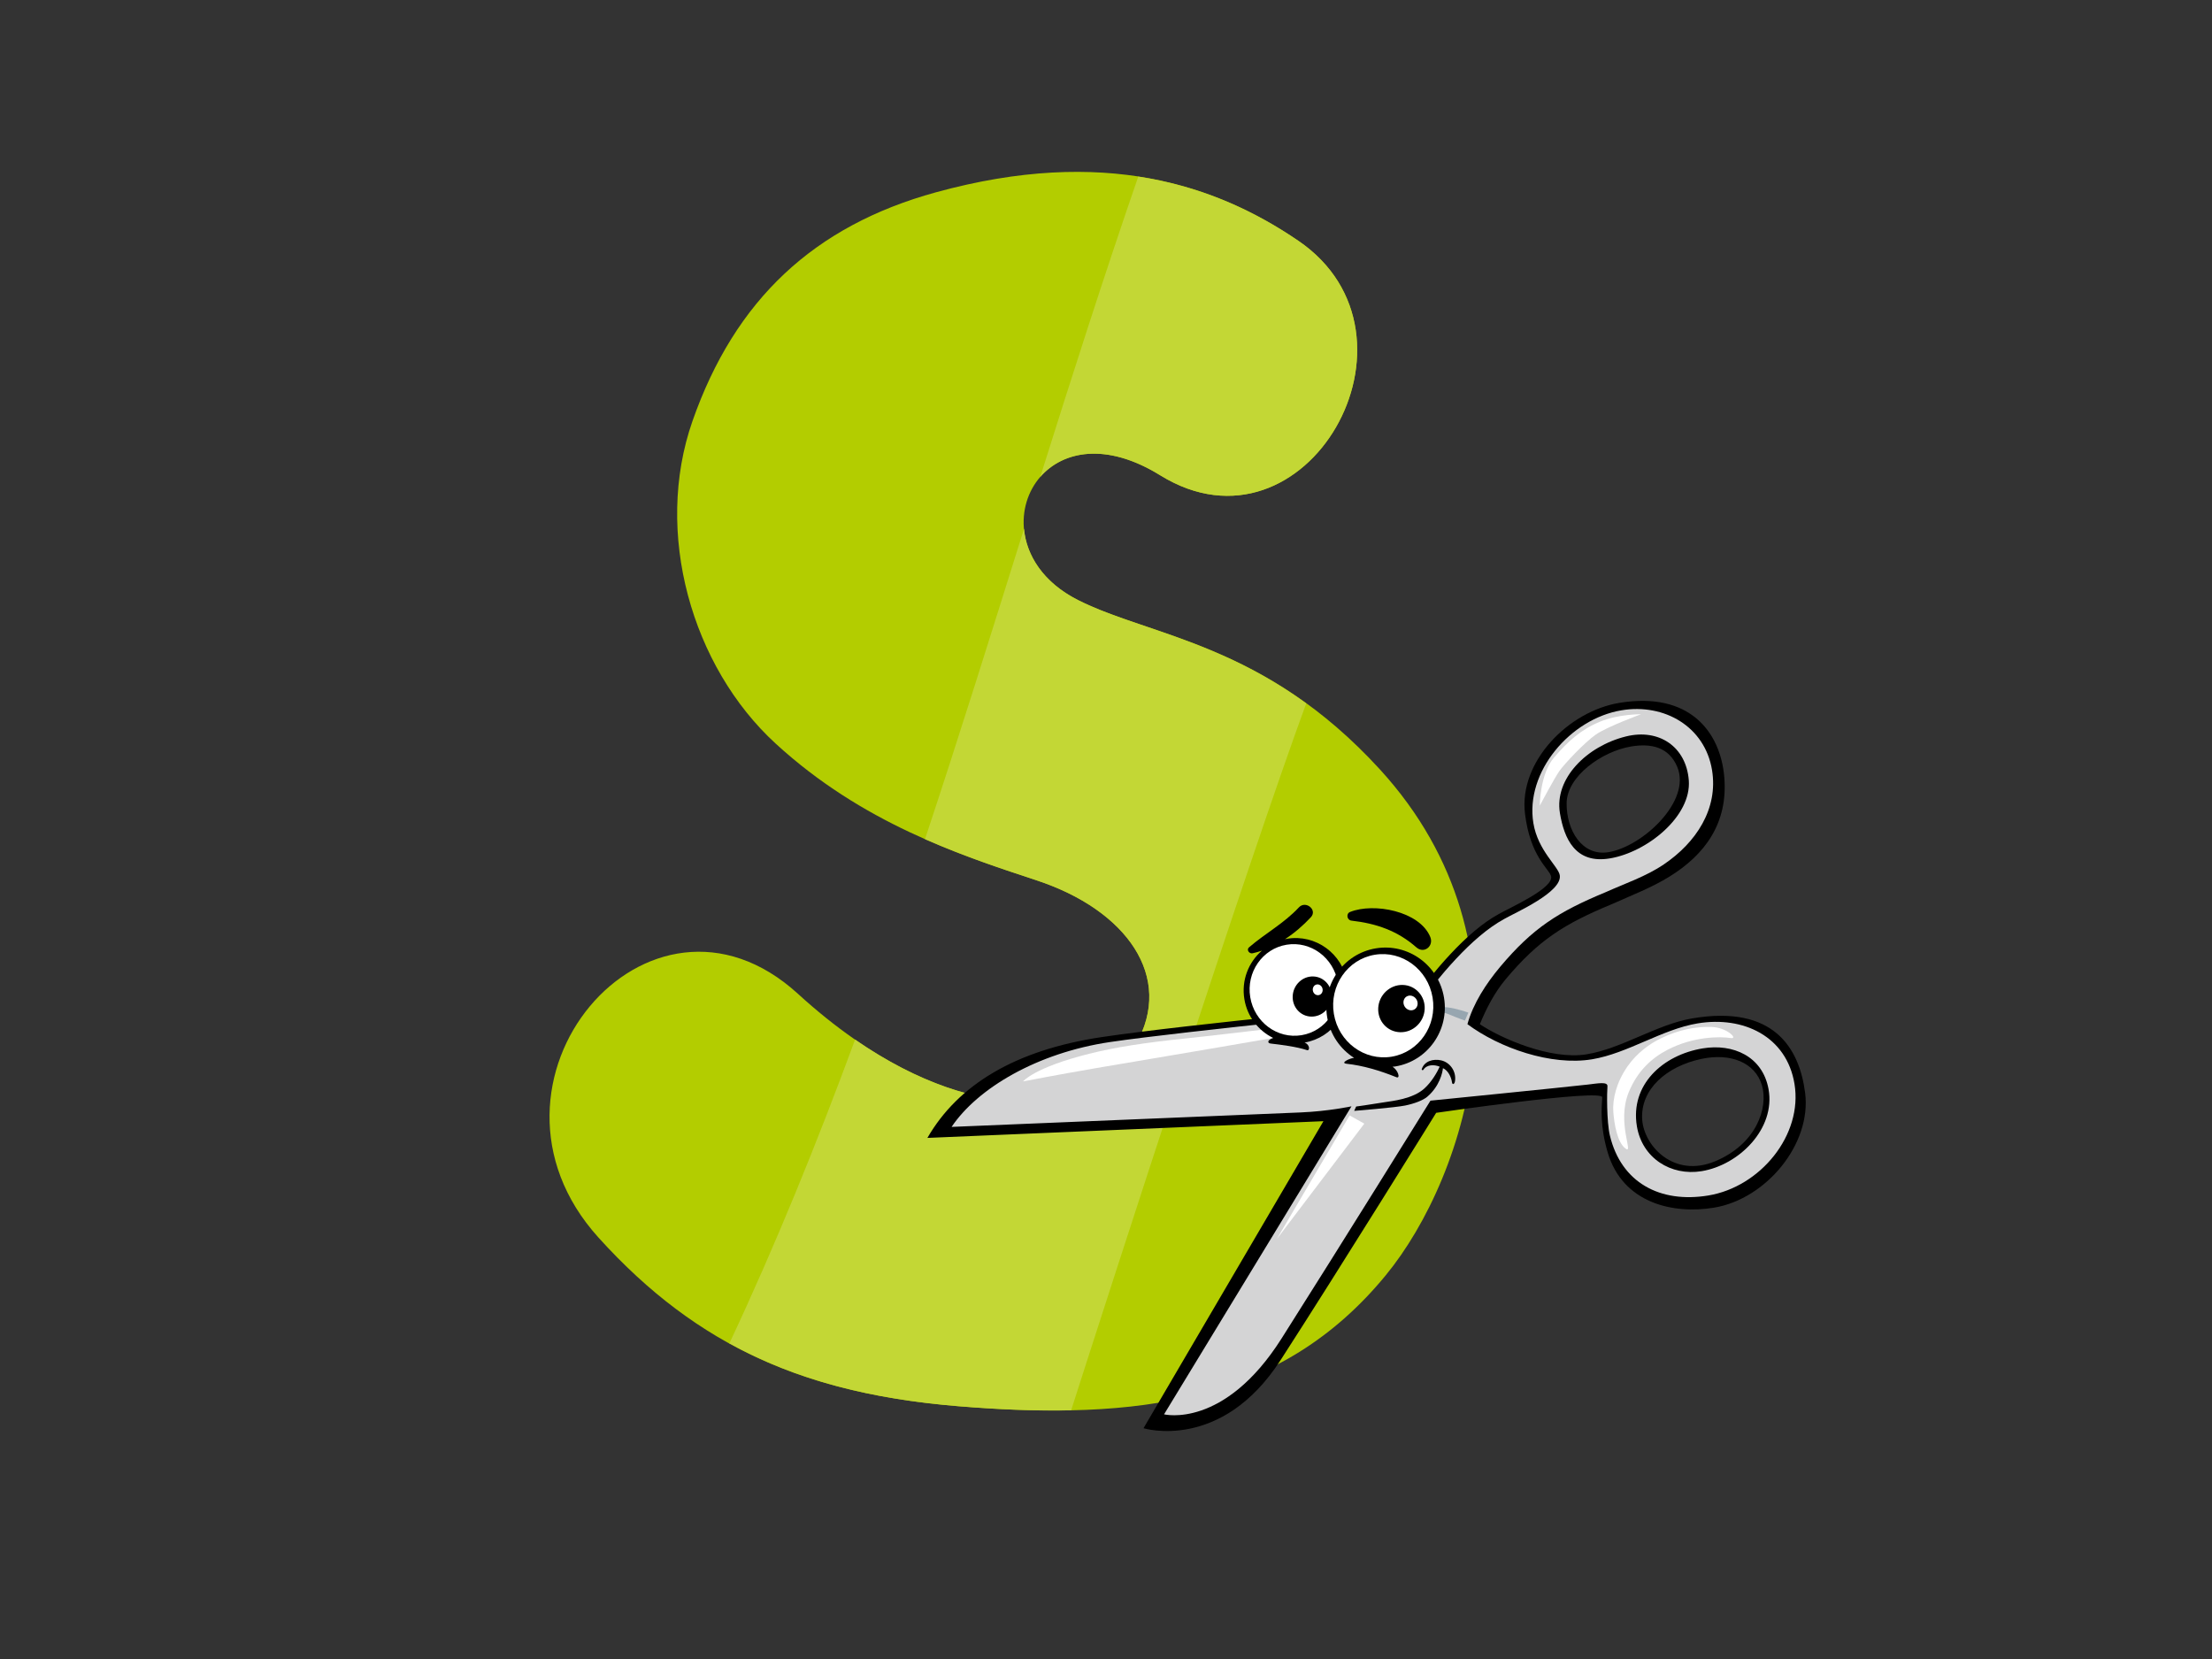 <?xml version="1.0" encoding="utf-8"?>
<!-- Generator: Adobe Illustrator 17.0.0, SVG Export Plug-In . SVG Version: 6.00 Build 0)  -->
<!DOCTYPE svg PUBLIC "-//W3C//DTD SVG 1.1//EN" "http://www.w3.org/Graphics/SVG/1.1/DTD/svg11.dtd">
<svg version="1.1" id="Layer_1" xmlns="http://www.w3.org/2000/svg" xmlns:xlink="http://www.w3.org/1999/xlink" x="0px" y="0px"
	 width="800px" height="600px" viewBox="0 0 800 600" enable-background="new 0 0 800 600" xml:space="preserve">
<rect x="0" y="0" width="800" height="600" fill="#333333" stroke="none"/>
<g>
	<g>
		<path fill="#B3CD00" d="M389.828,216.997c-39.095-19.821-14.855-72.733,29.766-45.107c52.722,32.618,100.149-50.603,49.927-84.833
			c-29.482-20.103-70.247-34.203-130.991-17.519c-44.122,12.117-72.705,38.873-88.074,82.708
			c-14.136,40.352-0.299,88.852,30.089,116.703c31.213,28.619,66.321,40.2,94.427,49.462c32.397,10.682,49.843,34.919,35.779,59.384
			c-16.881,29.36-68.585,30.623-122.108-18.323c-54.008-49.376-122.852,32.033-72.227,88.074
			c36.315,40.207,76.073,56.572,130.211,61.032c64.796,5.332,116.769-1.336,154.566-47.379
			c29.601-36.055,56.094-119.161-2.021-182.813C457.171,232.371,416.154,230.338,389.828,216.997z"/>
		<path fill="#C3D735" d="M376.217,172.508c8.095-9.339,23.762-12.768,43.377-0.618c52.722,32.618,100.149-50.603,49.927-84.833
			c-15.654-10.675-34.534-19.601-57.859-23.178C399.293,99.704,387.688,136.024,376.217,172.508z"/>
		<path fill="#C3D735" d="M387.393,510.047c14.664-45.817,63.953-198.292,85.017-255.651c-32.165-23.325-61.908-26.926-82.582-37.4
			c-12.65-6.416-18.634-16.285-19.472-25.777c-11.734,37.455-23.442,75.006-35.818,112.274c14.216,6.27,28.007,10.826,40.435,14.918
			c32.397,10.682,49.843,34.919,35.779,59.384c-14.691,25.561-55.791,29.81-101.495-1.812
			c-13.754,37.307-28.662,74.06-45.467,109.874c24.128,13.295,50.981,20.101,82.837,22.721
			C360.842,509.743,374.432,510.329,387.393,510.047z"/>
	</g>
	<g>
		<g>
			<path d="M612.054,368.308c-12.866,2.177-25.327,10.862-38.195,12.989c-13.183,2.18-31.328-5.943-38.651-10.877
				c2.428-5.889,5.3-11.417,9.374-16.31c11.877-14.133,21.074-19.932,38.193-27.039c6.947-3.12,14.477-5.98,21.055-10.057
				c12.727-7.898,21.18-19.23,19.781-35.94c-1.363-16.291-12.496-31.082-37.956-26.869c-18.482,3.056-36.367,21.305-34.126,39.996
				c1.846,15.399,8.495,19.838,9.397,22.551c1.44,4.342-14.796,11.478-18.815,13.787c-12.107,6.607-23.599,21.008-32.226,32.3
				c0,0-80.505,7.609-111.555,12.259c-31.051,4.656-51.826,17.194-62.921,36.441l143.233-6.048l-65.076,111.044
				c0,0,28.072,8.678,49.591-24.654c21.518-33.328,56.254-89.414,56.254-89.414s60.263-8.783,60.064-5.613
				c-0.242,3.825-0.846,10.399,1.968,19.922c5.471,18.501,23.786,22.422,38.462,19.991c18.81-3.112,35.351-22.99,32.94-41.565
				C650.764,379.126,641.55,363.321,612.054,368.308z M620.301,419.989c-14.884,6.199-25.739-5.508-26.38-15.09
				c-0.719-10.905,8.772-19.265,21.465-21.944c10.599-2.235,19.39,1.375,21.828,9.528
				C639.643,400.638,635.188,413.792,620.301,419.989z M606.606,277.375c5.185,12.401-12.626,28.799-24.834,30.817
				c-9.609,1.591-15.256-7.914-15.184-17.687c0.071-9.776,12.813-18.792,23.359-20.538
				C597.069,268.791,603.56,270.092,606.606,277.375z"/>
			<path fill="#D4D4D5" d="M582.183,310.463c-12.435,2.059-16.487-7.139-18.021-16.422c-2.068-12.489,9.748-24.19,23.863-27.691
				c12.01-2.983,21.829,3.767,22.756,15.882C611.767,295.175,595.791,308.213,582.183,310.463z M463.471,484.119
				c20.818-32.824,53.88-86.052,53.88-86.052s48.879-4.889,56.913-5.817c3.651-0.424,7.271-1.166,7.092,0.673
				c-0.182,1.835-0.346,12.647,0.897,17.81c4.076,16.958,18.098,24.523,35.585,21.631c18.813-3.112,34.217-21.877,31.162-40.358
				c-2.846-17.209-18.511-24.618-35.012-21.886c-12.869,2.127-25.326,10.858-38.191,12.989
				c-14.828,2.451-33.508-4.094-45.082-12.702c2.126-7.592,6.719-14.597,11.802-20.702c11.883-14.134,21.074-19.93,38.195-27.038
				c6.947-3.123,14.657-5.711,21.052-10.063c11.586-7.833,19.74-20.037,17.411-34.124c-2.597-15.687-17.217-24.159-32.724-21.594
				c-18.483,3.054-34.956,22.264-31.884,40.83c1.641,9.924,9.012,15.611,9.544,18.814c1.005,6.082-16.044,13.506-20.065,15.814
				c-12.1,6.607-23.598,21.008-32.224,32.306c0,0-83.899,8.315-110.308,12.211c-26.41,3.9-47.979,16.733-57.36,30.697
				c0,0,116.06-4.803,126.213-5.229c10.153-0.428,18.411-2.209,18.411-2.209l-67.785,111.391
				C420.994,511.513,442.65,516.94,463.471,484.119z M615.468,423.562c-11.218,1.854-21.567-4.763-23.467-16.238
				c-2.476-14.976,9.304-25.762,23.822-28.166c10.89-1.801,21.623,2.803,23.794,14.727
				C642.216,408.17,629.001,421.327,615.468,423.562z"/>
			<path fill="#FFFFFF" d="M370.003,391.114c0,0,3.872-4.979,23.829-9.987c9.361-2.345,19.782-3.998,35.333-5.598
				c15.553-1.598,47.008-5.734,61.457-6.513c14.45-0.783-67.575,12.711-94.465,17.325
				C382.379,388.707,370.003,391.114,370.003,391.114z"/>
			<polygon fill="#FFFFFF" points="461.759,448.138 488.11,403.415 493.424,406.38 			"/>
			<path fill="#FFFFFF" d="M556.871,291.388c0,0,0.051-11.447,5.153-17.4c5.099-5.952,9.759-10.131,16.591-12.963
				c6.83-2.833,14.882-2.705,14.882-2.705s-12.155,4.445-16.309,7.318c-4.145,2.881-11.382,10.643-13.161,13.129
				C562.251,281.251,556.871,291.388,556.871,291.388z"/>
			<path fill="#FFFFFF" d="M588.596,385.7c3.509-5.041,8.184-8.289,12.175-10.211c6.474-3.12,12.438-4.225,18.126-4.084
				c5.691,0.144,9.881,4.468,7.053,4.016c-3.714-0.589-13.443-0.661-22.913,4.275c-5.612,2.919-10.805,7.57-13.979,15.325
				c-4.533,11.06,2.064,22.801-1.223,20.329c-2.889-2.171-4.041-8.8-4.36-13.258C583.151,397.64,584.518,391.565,588.596,385.7z"/>
			<path fill="#97A6B0" d="M514.704,364.547c0,0,6.513,1.114,9.391,2.338c2.881,1.23,5.72,2.22,5.72,2.22l1.227-2.881
				c0,0-4.144-1.504-7.614-1.906C519.954,363.92,514.704,364.547,514.704,364.547z"/>
			<path d="M521.208,383.494c-2.843-0.643-6.06,0.244-7.006,3.162c-0.116,0.36,0.4,0.533,0.591,0.238
				c1.234-1.933,3.911-1.943,5.896-1.114c-0.946,2.019-2.811,5.423-5.596,7.929c-4.207,3.789-11.631,4.476-14.22,4.904
				c-5.921,0.978-10.401,1.576-10.401,1.576l-0.714,1.576c0,0,14.931-1.208,18.432-1.934c3.503-0.727,6.54-1.925,8.005-3.184
				c4.433-3.81,5.505-8.656,5.666-10.332c1.888,0.845,3.021,3.235,3.273,5.13c0.125,0.951,0.913,0.777,1.093-0.463
				C526.745,387.442,524.407,384.221,521.208,383.494z"/>
			<path d="M487.222,355.21c-1.716-10.372-11.428-17.401-21.696-15.703c-0.277,0.047-0.543,0.119-0.816,0.177
				c3.482-2.264,6.659-5.03,9.394-7.974c2.462-2.652-1.903-6.174-4.353-3.532c-5.333,5.742-12.141,9.376-18.02,14.438
				c-1.05,0.906,0.105,2.407,1.272,2.151c1.145-0.251,2.268-0.576,3.383-0.956c-4.843,4.181-7.471,10.727-6.341,17.551
				c1.046,6.34,5.095,11.418,10.424,14.033c-2.238,0.766-2.124,1.873-0.939,2.012c3.903,0.45,9.497,1.165,13.164,2.382
				c1.062,0.352,1.126-2.011-0.884-2.739C482.033,375.318,488.932,365.562,487.222,355.21z"/>
			<path fill="#FFFFFF" d="M483.857,355.413c1.496,9.034-4.387,17.531-13.139,18.979c-8.753,1.448-17.055-4.705-18.552-13.742
				c-1.49-9.033,4.391-17.529,13.145-18.977C474.058,340.225,482.362,346.378,483.857,355.413z"/>
			<path d="M522.252,360.841c-1.95-11.791-12.993-19.785-24.665-17.856c-11.676,1.932-19.556,13.059-17.606,24.851
				c1.05,6.347,4.749,11.578,9.751,14.767c-1.309,0.014-5.291,1.832-2.726,2.115c5.943,0.659,11.889,2.411,18.003,4.861
				c1.598,0.645,0.6-2.649-1.399-3.771c0.346-0.039,0.691-0.062,1.04-0.116C516.322,383.76,524.203,372.636,522.252,360.841z"/>
			<path fill="#FFFFFF" d="M518.118,360.777c1.684,10.182-4.944,19.754-14.806,21.389c-9.859,1.627-19.216-5.303-20.9-15.481
				c-1.684-10.183,4.944-19.759,14.805-21.386C507.076,343.668,516.435,350.599,518.118,360.777z"/>
			<path d="M515.258,364.978c-0.252,4.72-4.216,8.456-8.857,8.338c-4.642-0.112-8.199-4.033-7.946-8.76
				c0.252-4.718,4.214-8.455,8.854-8.338C511.954,356.333,515.509,360.255,515.258,364.978z"/>
			<path d="M481.612,360.601c-0.204,4.002-3.519,7.168-7.414,7.063c-3.889-0.105-6.877-3.442-6.677-7.454
				c0.201-4.005,3.523-7.171,7.409-7.063C478.823,353.253,481.811,356.589,481.612,360.601z"/>
			<path fill="#FFFFFF" d="M478.316,357.629c0.216,1.061-0.389,2.076-1.36,2.266c-0.964,0.188-1.922-0.513-2.133-1.578
				c-0.216-1.059,0.392-2.074,1.359-2.267C477.147,355.864,478.102,356.568,478.316,357.629z"/>
			<path fill="#FFFFFF" d="M512.47,361.813c0.598,1.381,0.04,2.91-1.247,3.417c-1.287,0.51-2.81-0.202-3.408-1.582
				c-0.594-1.382-0.035-2.913,1.248-3.419C510.349,359.722,511.873,360.432,512.47,361.813z"/>
		</g>
		<path d="M517.28,338.872c-3.847-9.386-20.465-12.489-29.007-9.048c-1.543,0.621-1.109,2.949,0.479,3.128
			c9.045,1.043,16.63,3.644,23.502,9.674C515.053,345.083,518.621,342.146,517.28,338.872z"/>
	</g>
</g>
</svg>
